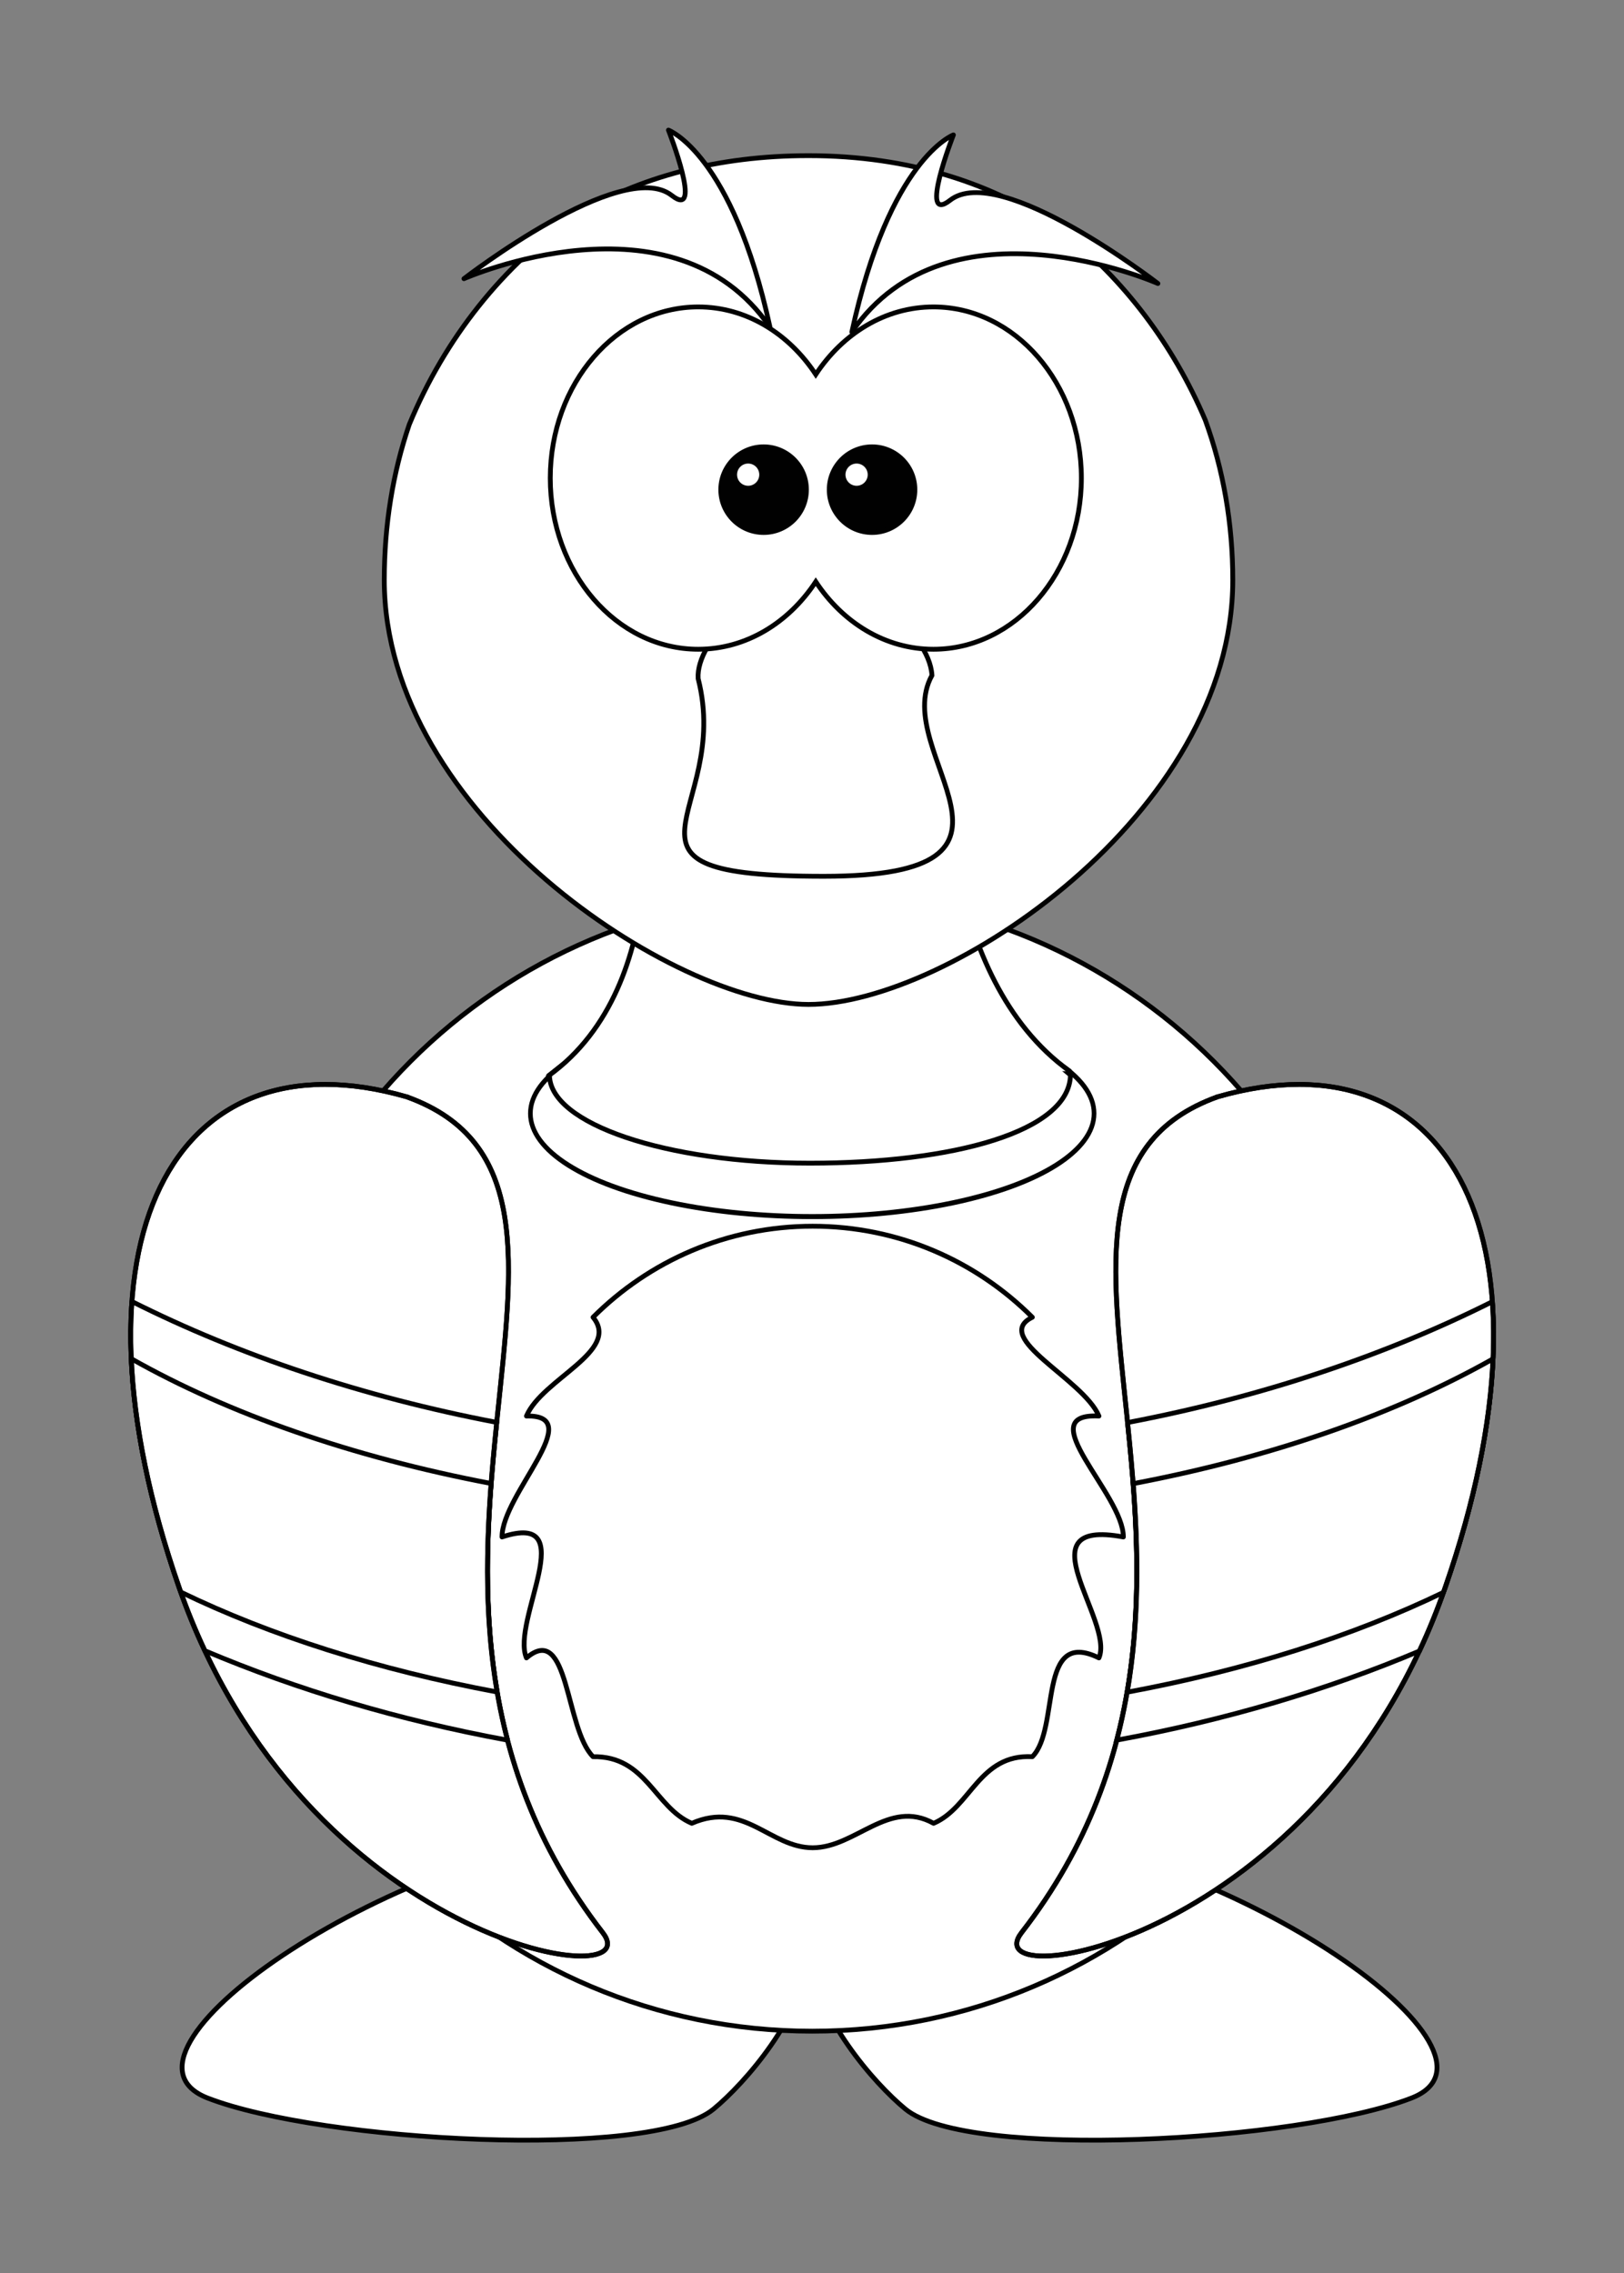 <?xml version="1.0" encoding="UTF-8" standalone="no"?>
<!-- Created with Inkscape (http://www.inkscape.org/) -->

<svg
   xmlns:dc="http://purl.org/dc/elements/1.1/"
   xmlns:cc="http://creativecommons.org/ns#"
   xmlns:rdf="http://www.w3.org/1999/02/22-rdf-syntax-ns#"
   xmlns:svg="http://www.w3.org/2000/svg"
   xmlns="http://www.w3.org/2000/svg"
   xmlns:sodipodi="http://sodipodi.sourceforge.net/DTD/sodipodi-0.dtd"
   xmlns:inkscape="http://www.inkscape.org/namespaces/inkscape"
   id="svg2"
   sodipodi:docname="14thWarrior-Cartoon-Mallard.adapted.svg"
   inkscape:export-filename="C:\__Compartment-2\__L2\RPG_Stuff\Big_Hippie_Games\Warm_and_Fuzzy\WandF_DiceFaceIcons.png"
   viewBox="0 0 676.08 945.989"
   inkscape:export-xdpi="119.84538"
   version="1.1"
   inkscape:export-ydpi="119.84538"
   inkscape:version="0.92.3 (2405546, 2018-03-11)"
   width="676.08"
   height="945.989">
  <rect x="0" y="0" width="676.08" height="945.989" fill="#808080" stroke="none"/>
  <defs
     id="defs4" />
  <sodipodi:namedview
     id="base"
     bordercolor="#666666"
     inkscape:pageshadow="2"
     inkscape:window-y="-9"
     pagecolor="#ffffff"
     inkscape:window-height="1373"
     inkscape:window-maximized="1"
     inkscape:zoom="0.8820251"
     inkscape:window-x="-9"
     showgrid="false"
     borderopacity="1.0"
     inkscape:current-layer="g6232"
     inkscape:cx="386.66694"
     inkscape:cy="704.46527"
     showguides="true"
     inkscape:guide-bbox="true"
     inkscape:window-width="2560"
     inkscape:pageopacity="0.0"
     inkscape:document-units="px"
     fit-margin-top="50"
     fit-margin-left="50"
     fit-margin-right="50"
     fit-margin-bottom="50" />
  <g
     id="layer2"
     style="display:none"
     inkscape:label="Outline"
     inkscape:groupmode="layer"
     transform="translate(103.794,-333.61)">
    <rect
       id="rect3680"
       style="fill:none;stroke:#000000;stroke-width:0.835;stroke-linecap:round;stroke-linejoin:round"
       height="83.765"
       width="83.765"
       y="91.349"
       x="67.696" />
    <rect
       id="rect3770"
       style="fill:none;stroke:#000000;stroke-width:0.835;stroke-linecap:round;stroke-linejoin:round"
       height="83.765"
       width="83.765"
       y="91.349"
       x="167.7" />
    <rect
       id="rect3845"
       style="fill:none;stroke:#000000;stroke-width:0.835;stroke-linecap:round;stroke-linejoin:round"
       height="83.765"
       width="83.765"
       y="195.35"
       x="67.696" />
    <rect
       id="rect3892"
       style="fill:none;stroke:#000000;stroke-width:0.835;stroke-linecap:round;stroke-linejoin:round"
       height="83.765"
       width="83.765"
       y="195.35"
       x="167.7" />
    <rect
       id="rect3928"
       style="fill:none;stroke:#000000;stroke-width:0.835;stroke-linecap:round;stroke-linejoin:round"
       height="83.765"
       width="83.765"
       y="149.35"
       x="271.7" />
    <rect
       id="rect3981"
       style="fill:none;stroke:#000000;stroke-width:0.835;stroke-linecap:round;stroke-linejoin:round"
       height="83.765"
       width="83.765"
       y="149.35"
       x="375.7" />
  </g>
  <g
     id="layer1"
     inkscape:label="Icon"
     inkscape:groupmode="layer"
     transform="translate(103.794,-333.61)">
    <g
       id="g328"
       style="display:none"
       transform="translate(422.9,674.48)">
      <path
         id="path3283_1_"
         style="display:inline;fill:#ffffff;stroke:#010101;stroke-width:5;stroke-linejoin:round"
         d="m 201.31,36.735 c 6.693,-16.214 17.981,-18.409 17.981,-18.409 0,0 -6.278,8.458 -0.592,6.105 8.805,-3.644 36.803,7.773 36.803,7.773 0,0 -37.094,-8.633 -54.192,4.531 z"
         inkscape:connector-curvature="0" />
      <path
         id="path3285_1_"
         style="display:inline;fill:#ffffff;stroke:#010101;stroke-width:5;stroke-linejoin:round"
         d="m 185.96,35.223 c -6.69,-16.214 -17.98,-18.409 -17.98,-18.409 0,0 6.279,8.457 0.591,6.105 -8.805,-3.643 -36.802,7.773 -36.802,7.773 0,0 37.094,-8.634 54.192,4.531 z"
         inkscape:connector-curvature="0" />
    </g>
    <g
       id="g6232"
       transform="matrix(2.158,0,0,2.158,-1096.166,-1061.468)">
      <path
         id="path3806"
         style="fill:#ffffff;fill-rule:evenodd;stroke:#000000;stroke-width:0.927;fill-opacity:1;stroke-miterlimit:4;stroke-dasharray:none"
         d="m 581.25,998.75 c -48.083,4.95 -103.23,43.858 -81.312,52.344 21.92,8.485 85.542,12.024 97.562,2.125 6.177,-5.087 17.229,-17.827 18.531,-29.781 1.304,11.953 12.324,24.695 18.5,29.781 12.021,9.899 75.673,6.36 97.594,-2.125 21.92,-8.485 -33.229,-47.394 -81.312,-52.344 -24.76,2.386 -33.666,10.706 -34.781,20.25 -1.116,-9.544 -10.022,-17.864 -34.781,-20.25 z"
         inkscape:connector-curvature="0" />
      <path
         id="path2383"
         style="fill:#ffffff;stroke:#010101;stroke-width:0.927;stroke-linecap:round;stroke-linejoin:round;fill-opacity:1;stroke-miterlimit:4;stroke-dasharray:none"
         d="m 726.07,928.62 c 0.018,60.508 -49.029,109.57 -109.54,109.57 -60.508,0 -109.56,-49.062 -109.54,-109.57 -0.019,-60.508 49.028,-109.57 109.54,-109.57 60.508,-10e-4 109.55,49.061 109.54,109.57 z"
         inkscape:connector-curvature="0" />
      <path
         id="path3800_2_"
         style="fill:#ffffff;stroke:#010101;stroke-width:0.927;fill-opacity:1;stroke-miterlimit:4;stroke-dasharray:none"
         d="m 694.75,857.99 c -48.11,17.3 14.164,94.143 -37.818,161.19 -9.608,12.394 57.867,2.091 81.723,-66.585 23.198,-66.786 1.132,-107.54 -43.905,-94.606 z"
         inkscape:connector-curvature="0" />
      <path
         id="path6203"
         style="fill:#ffffff;stroke:#010101;stroke-width:0.927;stroke-miterlimit:4;stroke-dasharray:none"
         d="m 747.75,897.5 c -20.715,10.391 -44.509,18.388 -70.375,23.312 1.909,18.727 3.508,39.837 -2.094,61.25 20.972,-3.841 40.626,-9.679 58.406,-17.188 1.818,-3.871 3.466,-7.956 4.969,-12.281 7.4,-21.32 10.19,-39.97 9.09,-55.09 z"
         inkscape:connector-curvature="0" />
      <ellipse
         id="ellipse6194"
         style="fill:#ffffff;stroke:#000000;stroke-width:0.824;fill-opacity:1;stroke-miterlimit:4;stroke-dasharray:none"
         rx="50.25"
         ry="17"
         transform="matrix(1.082,0,0,1.17,172.99,321.41)"
         cy="461.36"
         cx="409.94" />
      <path
         id="path6207"
         style="fill:#ffffff;stroke:#010101;stroke-width:0.927;fill-opacity:1;stroke-miterlimit:4;stroke-dasharray:none"
         d="m 747.88,908.53 c -18.811,10.618 -42.55,18.962 -69.406,24.062 0.975,12.771 1.226,26.364 -1.156,40.219 22.946,-4.263 43.653,-10.866 61,-19.25 0.115,-0.323 0.231,-0.643 0.344,-0.969 5.694,-16.393 8.649,-31.216 9.219,-44.062 z"
         inkscape:connector-curvature="0" />
      <path
         id="path3169_2_"
         style="fill:#ffffff;stroke:#010101;stroke-width:0.927;fill-opacity:1;stroke-miterlimit:4;stroke-dasharray:none"
         d="m 538.31,857.99 c 48.111,17.3 -14.163,94.143 37.819,161.19 9.608,12.394 -57.868,2.091 -81.723,-66.585 -23.197,-66.786 -1.131,-107.54 43.904,-94.606 z"
         inkscape:connector-curvature="0" />
      <path
         id="path6201"
         style="fill:#ffffff;stroke:#010101;stroke-width:0.927;stroke-linecap:round;stroke-linejoin:round;stroke-miterlimit:4;stroke-dasharray:none"
         d="m 485.31,897.47 c -1.103,15.122 1.681,33.784 9.094,55.125 1.491,4.292 3.167,8.343 4.969,12.188 0.004,0.002 -0.004,0.03 0,0.031 17.78,7.52 37.429,13.4 58.406,17.25 -5.605,-21.425 -4.004,-42.547 -2.094,-61.281 -25.864,-4.933 -49.663,-12.915 -70.375,-23.312 z"
         inkscape:connector-curvature="0" />
      <path
         id="path6196"
         style="fill:#ffffff;stroke:#010101;stroke-width:0.927;stroke-linecap:round;stroke-linejoin:round;fill-opacity:1;stroke-miterlimit:4;stroke-dasharray:none"
         d="m 485.19,908.5 c 0.566,12.854 3.52,27.688 9.219,44.094 0.105,0.303 0.205,0.605 0.312,0.906 17.354,8.407 38.088,15.005 61.062,19.281 -2.38,-13.856 -2.163,-27.447 -1.188,-40.219 -26.86,-5.11 -50.61,-13.43 -69.41,-24.06 z"
         inkscape:connector-curvature="0" />
      <path
         id="ellipse311"
         sodipodi:nodetypes="cscsc"
         style="fill:#ffffff;stroke:#000000;stroke-width:0.927;fill-opacity:1;stroke-miterlimit:4;stroke-dasharray:none"
         transform="translate(206.17,392.43)"
         d="m 460.19,461.36 c -0.175,10.869 -22.498,17 -50.25,17 -27.752,0 -50.25,-7.611 -50.25,-17 10.132,-8.166 22.498,-17 50.25,-17 27.752,0 36.798,5.432 50.25,17 z"
         inkscape:connector-curvature="0" />
      <path
         id="path3167"
         style="fill:#ffffff;stroke:#000000;stroke-width:0.927;stroke-linecap:round;stroke-linejoin:round;fill-opacity:1;stroke-miterlimit:4;stroke-dasharray:none"
         d="m 676.57,942.88 c -19.788,-3.676 -1.678,16.152 -4.712,23.322 -11.995,-5.898 -7.424,13.627 -12.848,19.051 -10.278,-0.55 -11.882,9.814 -19.052,12.848 -8.663,-4.806 -15.051,4.712 -23.322,4.712 -8.271,0 -13.165,-9.145 -23.322,-4.712 -7.17,-3.034 -8.774,-13.025 -19.051,-12.848 -5.424,-5.424 -4.587,-26.069 -12.848,-19.051 -3.034,-7.17 10.969,-28.492 -4.712,-23.322 0,-8.271 16.612,-23.619 4.712,-23.322 3.034,-7.17 18.252,-12.507 12.848,-19.051 10.848,-10.848 25.831,-17.561 42.373,-17.561 16.542,0 31.525,6.713 42.373,17.561 -8.017,3.931 9.814,11.882 12.848,19.051 -13.393,-0.671 4.712,15.051 4.712,23.322 z"
         inkscape:connector-curvature="0" />
      <path
         id="path2399"
         sodipodi:nodetypes="cccc"
         style="fill:#ffffff;stroke:#010101;stroke-width:0.927;stroke-linecap:round;stroke-linejoin:round;fill-opacity:1;stroke-miterlimit:4;stroke-dasharray:none"
         d="m 565.65,853.96 c 24.794,-17.827 17.969,-58.63 17.969,-58.63 l 58.797,-3.459 c 0,0 -1.518,43.032 23.782,61.167"
         inkscape:connector-curvature="0" />
      <path
         id="path314"
         style="fill:#ffffff;stroke:#010101;stroke-width:0.927;stroke-linecap:round;stroke-linejoin:round;fill-opacity:1;stroke-miterlimit:4;stroke-dasharray:none"
         d="m 664.78,691.02 c -13.018,-9.159 -29.542,-14.532 -48.948,-14.532 -17.658,0 -32.721,4.198 -44.939,11.49 -13.976,9.66 -25.2,23.694 -32.085,40.362 -3.172,9.29 -4.819,19.403 -4.819,29.992 0,45.175 56.125,81.844 81.844,81.844 26.717,0 81.843,-36.669 81.843,-81.844 0,-10.912 -1.831,-21.32 -5.303,-30.841 -6.206,-14.628 -15.765,-27.186 -27.593,-36.471 z"
         inkscape:connector-curvature="0" />
      <path
         id="path2391_1_"
         sodipodi:nodetypes="cczcc"
         style="fill:#ffffff;stroke:#010101;stroke-width:0.927;fill-opacity:1;stroke-miterlimit:4;stroke-dasharray:none"
         d="m 617.33,758.27 c -11.154,0 -23.279,11.687 -22.793,19.065 6.698,26.132 -21.646,38.13 24.249,38.13 45.895,0 12.47,-23.562 20.855,-38.746 -0.484,-8.609 -15.032,-19.063 -22.311,-18.449 z"
         inkscape:connector-curvature="0" />
      <g
         id="g332"
         transform="translate(422.9,674.48)"
         style="stroke-width:0.927;stroke-miterlimit:4;stroke-dasharray:none">
        <path
           id="path2387_1_"
           style="fill:#ffffff;stroke:#010101;stroke-width:0.927;stroke-linecap:round;stroke-miterlimit:4;stroke-dasharray:none"
           d="m 171.65,31.18 c -15.749,0 -28.539,14.788 -28.539,33.009 0,18.221 12.79,33.008 28.539,33.008 9.254,0 17.466,-5.112 22.679,-13.022 5.213,7.916 13.443,13.022 22.702,13.022 15.747,0 28.538,-14.788 28.538,-33.008 0,-18.222 -12.791,-33.009 -28.538,-33.009 -9.258,0 -17.489,5.108 -22.702,13.023 -5.21,-7.908 -13.43,-13.023 -22.68,-13.023 z"
           inkscape:connector-curvature="0" />
        <g
           id="g335"
           style="stroke-width:0.927;stroke-miterlimit:4;stroke-dasharray:none">
          <path
             id="path2411_1_"
             style="fill:#010101;stroke:#010101;stroke-width:0.927;stroke-linecap:round;stroke-miterlimit:4;stroke-dasharray:none"
             d="m 192.53,66.423 c 0,4.563 -3.699,8.261 -8.261,8.261 -4.563,0 -8.262,-3.699 -8.262,-8.261 0,-4.563 3.699,-8.262 8.262,-8.262 4.562,0 8.261,3.699 8.261,8.262 z"
             inkscape:connector-curvature="0" />
          <path
             id="path3341_1_"
             style="fill:#ffffff;stroke-width:0.927;stroke-miterlimit:4;stroke-dasharray:none"
             d="m 183.43,63.529 c 0,1.184 -0.958,2.143 -2.142,2.143 -1.184,0 -2.143,-0.959 -2.143,-2.143 0,-1.184 0.959,-2.144 2.143,-2.144 1.184,0 2.142,0.961 2.142,2.144 z"
             inkscape:connector-curvature="0" />
        </g>
        <g
           id="g339"
           style="stroke-width:0.927;stroke-miterlimit:4;stroke-dasharray:none">
          <path
             id="path3301_1_"
             style="fill:#010101;stroke:#010101;stroke-width:0.927;stroke-linecap:round;stroke-miterlimit:4;stroke-dasharray:none"
             d="m 213.45,66.423 c 0,4.563 -3.699,8.261 -8.261,8.261 -4.563,0 -8.262,-3.699 -8.262,-8.261 0,-4.563 3.699,-8.262 8.262,-8.262 4.562,0 8.261,3.699 8.261,8.262 z"
             inkscape:connector-curvature="0" />
          <path
             id="path3343_1_"
             style="fill:#ffffff;stroke-width:0.927;stroke-miterlimit:4;stroke-dasharray:none"
             d="m 204.35,63.529 c 0,1.184 -0.959,2.143 -2.143,2.143 -1.184,0 -2.143,-0.959 -2.143,-2.143 0,-1.184 0.959,-2.144 2.143,-2.144 1.183,0.001 2.143,0.961 2.143,2.144 z"
             inkscape:connector-curvature="0" />
        </g>
      </g>
      <path
         id="path3283"
         style="fill:#ffffff;fill-opacity:1;fill-rule:evenodd;stroke:#000000;stroke-width:0.927;stroke-linejoin:round;stroke-miterlimit:4;stroke-dasharray:none"
         d="m 624.19,710.497 c 7.292,-33.479 19.59,-38.011 19.59,-38.011 0,0 -6.84,17.463 -0.645,12.605 9.593,-7.522 40.095,16.051 40.095,16.051 0,0 -40.412,-17.828 -59.04,9.355 z"
         inkscape:connector-curvature="0" />
      <path
         id="path3285"
         style="fill:#ffffff;fill-opacity:1;fill-rule:evenodd;stroke:#000000;stroke-width:0.927;stroke-linejoin:round;stroke-miterlimit:4;stroke-dasharray:none"
         d="m 608.397,709.57 c -7.292,-33.479 -19.59,-38.011 -19.59,-38.011 0,0 6.84,17.463 0.645,12.605 -9.593,-7.522 -40.095,16.051 -40.095,16.051 0,0 40.412,-17.828 59.04,9.355 z"
         inkscape:connector-curvature="0" />
      <path
         id="path6211"
         style="fill:none;stroke:#010101;stroke-width:0.927;stroke-miterlimit:4;stroke-dasharray:none"
         d="m 694.75,857.99 c -48.11,17.3 14.164,94.143 -37.818,161.19 -9.608,12.394 57.867,2.091 81.723,-66.585 23.198,-66.786 1.132,-107.54 -43.905,-94.606 z"
         inkscape:connector-curvature="0" />
      <path
         id="path6213"
         style="fill:none;stroke:#010101;stroke-width:0.927;stroke-miterlimit:4;stroke-dasharray:none"
         d="m 538.31,857.99 c 48.111,17.3 -14.163,94.143 37.819,161.19 9.608,12.394 -57.868,2.091 -81.723,-66.585 -23.197,-66.786 -1.131,-107.54 43.904,-94.606 z"
         inkscape:connector-curvature="0" />
    </g>
  </g>
</svg>

